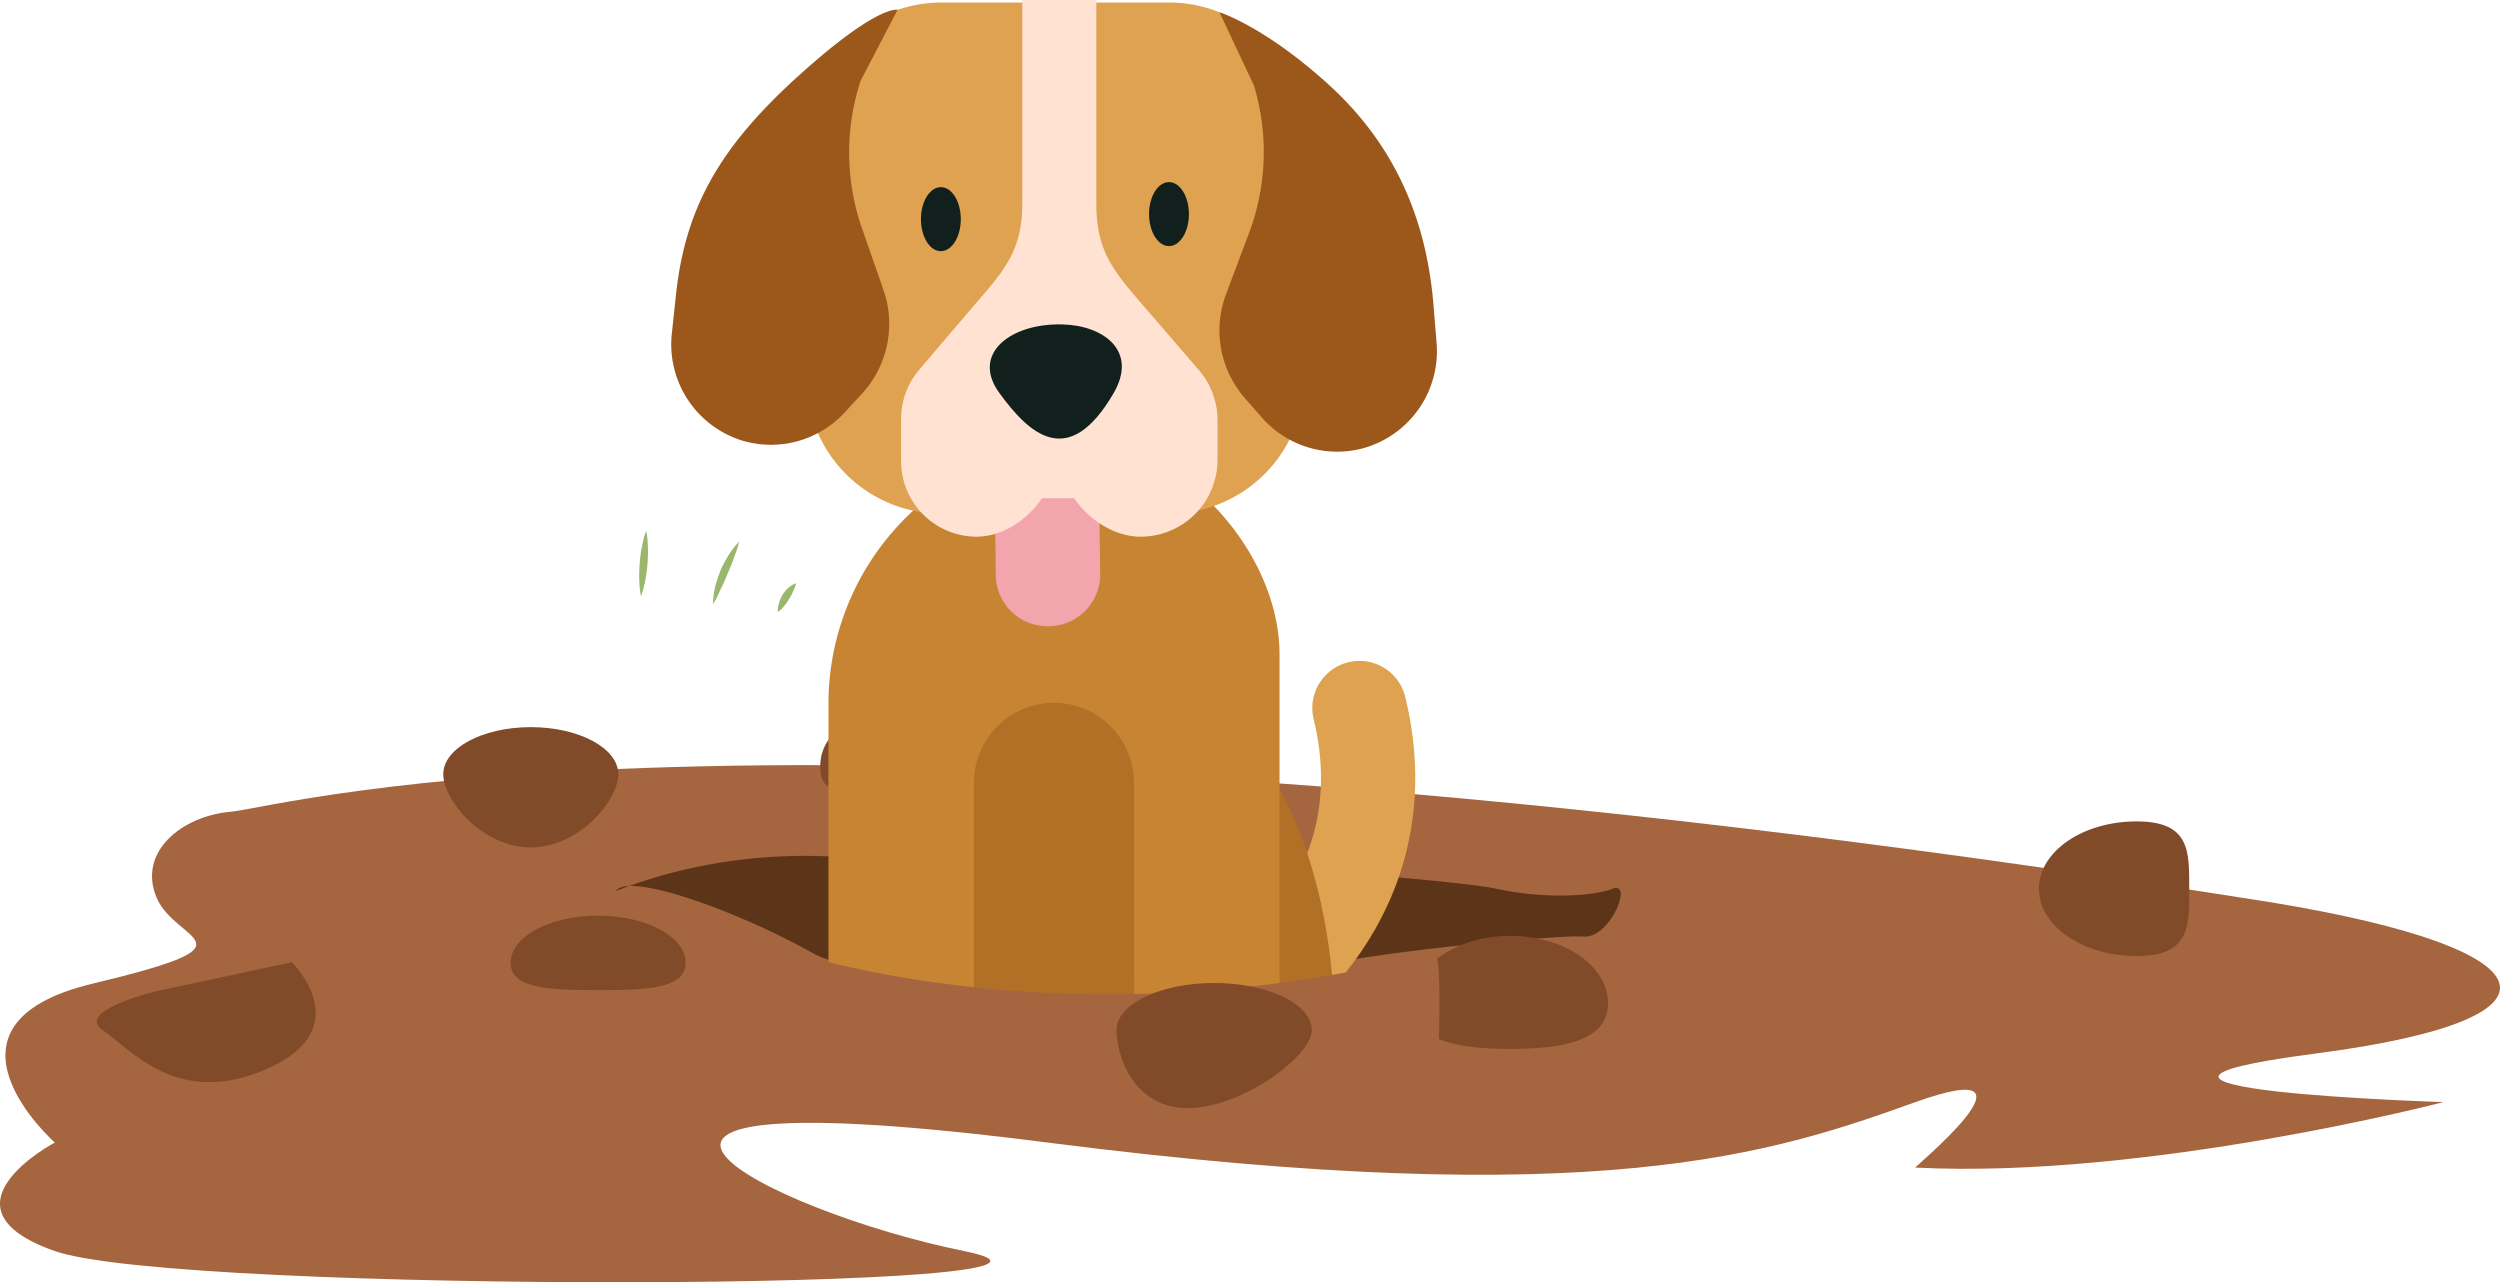 <svg xmlns="http://www.w3.org/2000/svg" width="371.32" height="190.452" viewBox="0 0 371.32 190.452"><defs><style>.a{fill:#9ab76c;}.b{fill:#a5653e;}.c{fill:#814b2a;}.d{fill:#5c3518;}.e{fill:none;stroke:#dfa251;stroke-linecap:round;stroke-miterlimit:10;stroke-width:14px;}.f{fill:#b27027;}.g{fill:#c78534;}.h{fill:#dfa251;}.i{fill:#f3a5ae;}.j{fill:#11201c;}.k{fill:#9c571a;}.l{fill:#ffe2d1;}</style></defs><g transform="translate(-690.163 -378)"><path class="a" d="M175.581,429.36a10.8,10.8,0,0,1-.209-1.544,22.7,22.7,0,0,1,.531-6.667,10.279,10.279,0,0,1,.452-1.476,11.2,11.2,0,0,1,.212,1.552,22.6,22.6,0,0,1-.534,6.652A10.791,10.791,0,0,1,175.581,429.36Z" transform="translate(609.785 37.187)"/><path class="a" d="M184.75,430.339a11.772,11.772,0,0,1,.136-1.607,8.089,8.089,0,0,1,.35-1.6c.172-.58.4-1.189.618-1.8a16.583,16.583,0,0,1,1.733-3.062,11.3,11.3,0,0,1,1.037-1.238,11.773,11.773,0,0,1-.445,1.547c-.163.442-.351.959-.555,1.513s-.453,1.121-.7,1.692-.464,1.142-.72,1.666c-.113.269-.262.51-.366.762s-.214.487-.316.7A11.609,11.609,0,0,1,184.75,430.339Z" transform="translate(611.318 37.408)"/><path class="a" d="M193.028,430.623a3.5,3.5,0,0,1,.064-.858,5.43,5.43,0,0,1,.628-1.68,4.35,4.35,0,0,1,1.247-1.337,3.1,3.1,0,0,1,.773-.388,4.13,4.13,0,0,1-.259.815c-.1.219-.216.455-.331.724a7.87,7.87,0,0,1-.432.781,7.489,7.489,0,0,1-1.035,1.387A3.553,3.553,0,0,1,193.028,430.623Z" transform="translate(612.663 38.273)"/><path class="b" d="M-2656.538,12808.563c7.329-.63,80.236-21.632,298.742,12.787,45.8,6.847,51.851,17.809,10.814,23.142s19.069,7.2,19.069,7.2-44.037,11.473-78.419,9.73c-1.488.978,21.059-17.266,0-9.73s-46.865,16.518-128.894,6.009-41.767,10.189-12.408,16.117-116.75,6.433-135.063,0,0-16.117,0-16.117-19.769-17.514,5.613-23.6,12.4-5.979,9.518-12.752S-2663.867,12809.193-2656.538,12808.563Z" transform="translate(3381 -12310)"/><path class="c" d="M13,0c7.18,0,13,3.134,13,7s-5.82,4.063-13,4.063S0,10.866,0,7,5.82,0,13,0Z" transform="translate(766 514)"/><path class="c" d="M13,0c7.18,0,13,3.134,13,7S20.18,17.862,13,17.862,0,10.866,0,7,5.82,0,13,0Z" transform="translate(756 486)"/><path class="c" d="M6.5,0A6.764,6.764,0,0,1,13,7c0,3.866-2.91,3.385-6.5,3.385S0,10.866,0,7A6.764,6.764,0,0,1,6.5,0Z" transform="translate(812 485)"/><path class="c" d="M14.5,0c8.008,0,7.825,4.477,7.825,10s.183,10-7.825,10S0,15.523,0,10,6.492,0,14.5,0Z" transform="translate(993 500)"/><path class="c" d="M-2675.584,12841c4.185,2.854,11.257,11.732,24.643,5.646s3.446-15.729,3.446-15.729l-20.187,4.314S-2679.769,12838.146-2675.584,12841Z" transform="translate(3381 -12310)"/><path class="d" d="M-2599,12820c-3.028,2.006,12.252-6.748,35.278-4.509a241.681,241.681,0,0,0,43.794,0s44.676,3.029,51.33,4.509,14.133,1.222,17.268,0-.342,7.4-4.284,7.105-34.12,2.472-42.073,5.093-62.07,3.2-72.457-2.645S-2595.972,12817.994-2599,12820Z" transform="translate(3381 -12310)"/><path class="c" d="M14.5,0C22.508,0,29,4.477,29,10s-6.492,6.79-14.5,6.79S0,15.523,0,10,6.492,0,14.5,0Z" transform="translate(900 517)"/><g transform="translate(456 87)"><path class="e" d="M419.9,444.233s23.093-14.649,16.179-43.072" transform="translate(0 -5)"/><path class="f" d="M397.56,390.061c-28.041-1.791-22.414,24.039-22.414,24.039v31.72l35.467,1.289c18.144,0,21.675-3.971,21.713-4.5C432.326,425.57,425.6,391.852,397.56,390.061Z"/><path class="g" d="M378.785,446.44c.024-.246.039-3.512.039-3.814v-35.9a11.893,11.893,0,0,1,23.773.621v24.9c0,4.559.059,11.242.172,14.19h21.44V388.212c0-15.4-14.794-31.688-30.227-31.688h2.284A39.017,39.017,0,0,0,357.212,395.5V443.44Z"/><path class="h" d="M407.857,367.292H373.941a20.059,20.059,0,0,1-20-20V311.375a20.059,20.059,0,0,1,20-20h33.916a20.059,20.059,0,0,1,20,20v35.917A20.059,20.059,0,0,1,407.857,367.292Z"/><path class="i" d="M381.852,359.41l.217,17.057a7.684,7.684,0,0,0,7.823,7.549l.224-.006a7.7,7.7,0,0,0,7.451-7.925l-.208-16.675Z"/><path class="j" d="M404.828,322.8c0,2.627,1.326,4.756,2.96,4.756s2.961-2.129,2.961-4.756-1.326-4.755-2.961-4.755S404.828,320.173,404.828,322.8Z"/><path class="j" d="M370.946,323.551c0,2.626,1.325,4.755,2.96,4.755s2.96-2.129,2.96-4.755-1.325-4.755-2.96-4.755S370.946,320.925,370.946,323.551Z"/><path class="k" d="M367.479,292.453s-2.951-.837-14.765,9.855-16.795,19.7-18.166,32.6l-.591,5.564a14.958,14.958,0,0,0,10.513,15.986h0a14.88,14.88,0,0,0,15.183-4.233l2.532-2.747a15.31,15.31,0,0,0,3.206-15.388l-3.217-9.227a34.144,34.144,0,0,1-.167-21.911Z"/><path class="l" d="M412.219,345.957l-8.008-9.287c-4.658-5.4-7.211-8.289-7.211-15.418V291H386v30.252c0,7.129-2.774,10.021-7.432,15.418l-7.91,9.287A11.279,11.279,0,0,0,368,353.393v5.895a11.24,11.24,0,0,0,11.166,11.426c4.1,0,7.743-2.714,9.764-5.714H393.7c2.021,3,5.814,5.714,9.909,5.714A11.431,11.431,0,0,0,415,359.288v-5.895A11.4,11.4,0,0,0,412.219,345.957Z"/><path class="k" d="M415.288,292.82s6.626,2.051,16.146,10.68c9.745,8.833,14.583,19.842,15.639,32.774l.456,5.578a14.958,14.958,0,0,1-10.9,15.725h0a14.875,14.875,0,0,1-15.075-4.6l-2.466-2.808a15.311,15.311,0,0,1-2.83-15.461l3.439-9.147a34.134,34.134,0,0,0,.7-21.9Z"/><path class="j" d="M391,339.189v-.007l.5,0c.066,0-.5,0,.5,0v.007c6,.144,11.245,3.878,7.559,10.215-6.793,11.679-12.672,5.826-16.939,0C378.43,343.682,384,339.333,391,339.189Z"/></g><path class="b" d="M-2572.6,12829.531s41.111,13.862,94.786,0c1.763.59,0,26.538,0,26.538l-101.171-8.365Z" transform="translate(3381 -12310)"/><path class="c" d="M14.5,0C22.508,0,29,3.134,29,7S18.579,18.589,10.571,18.589,0,10.866,0,7,6.492,0,14.5,0Z" transform="translate(856 524)"/></g></svg>